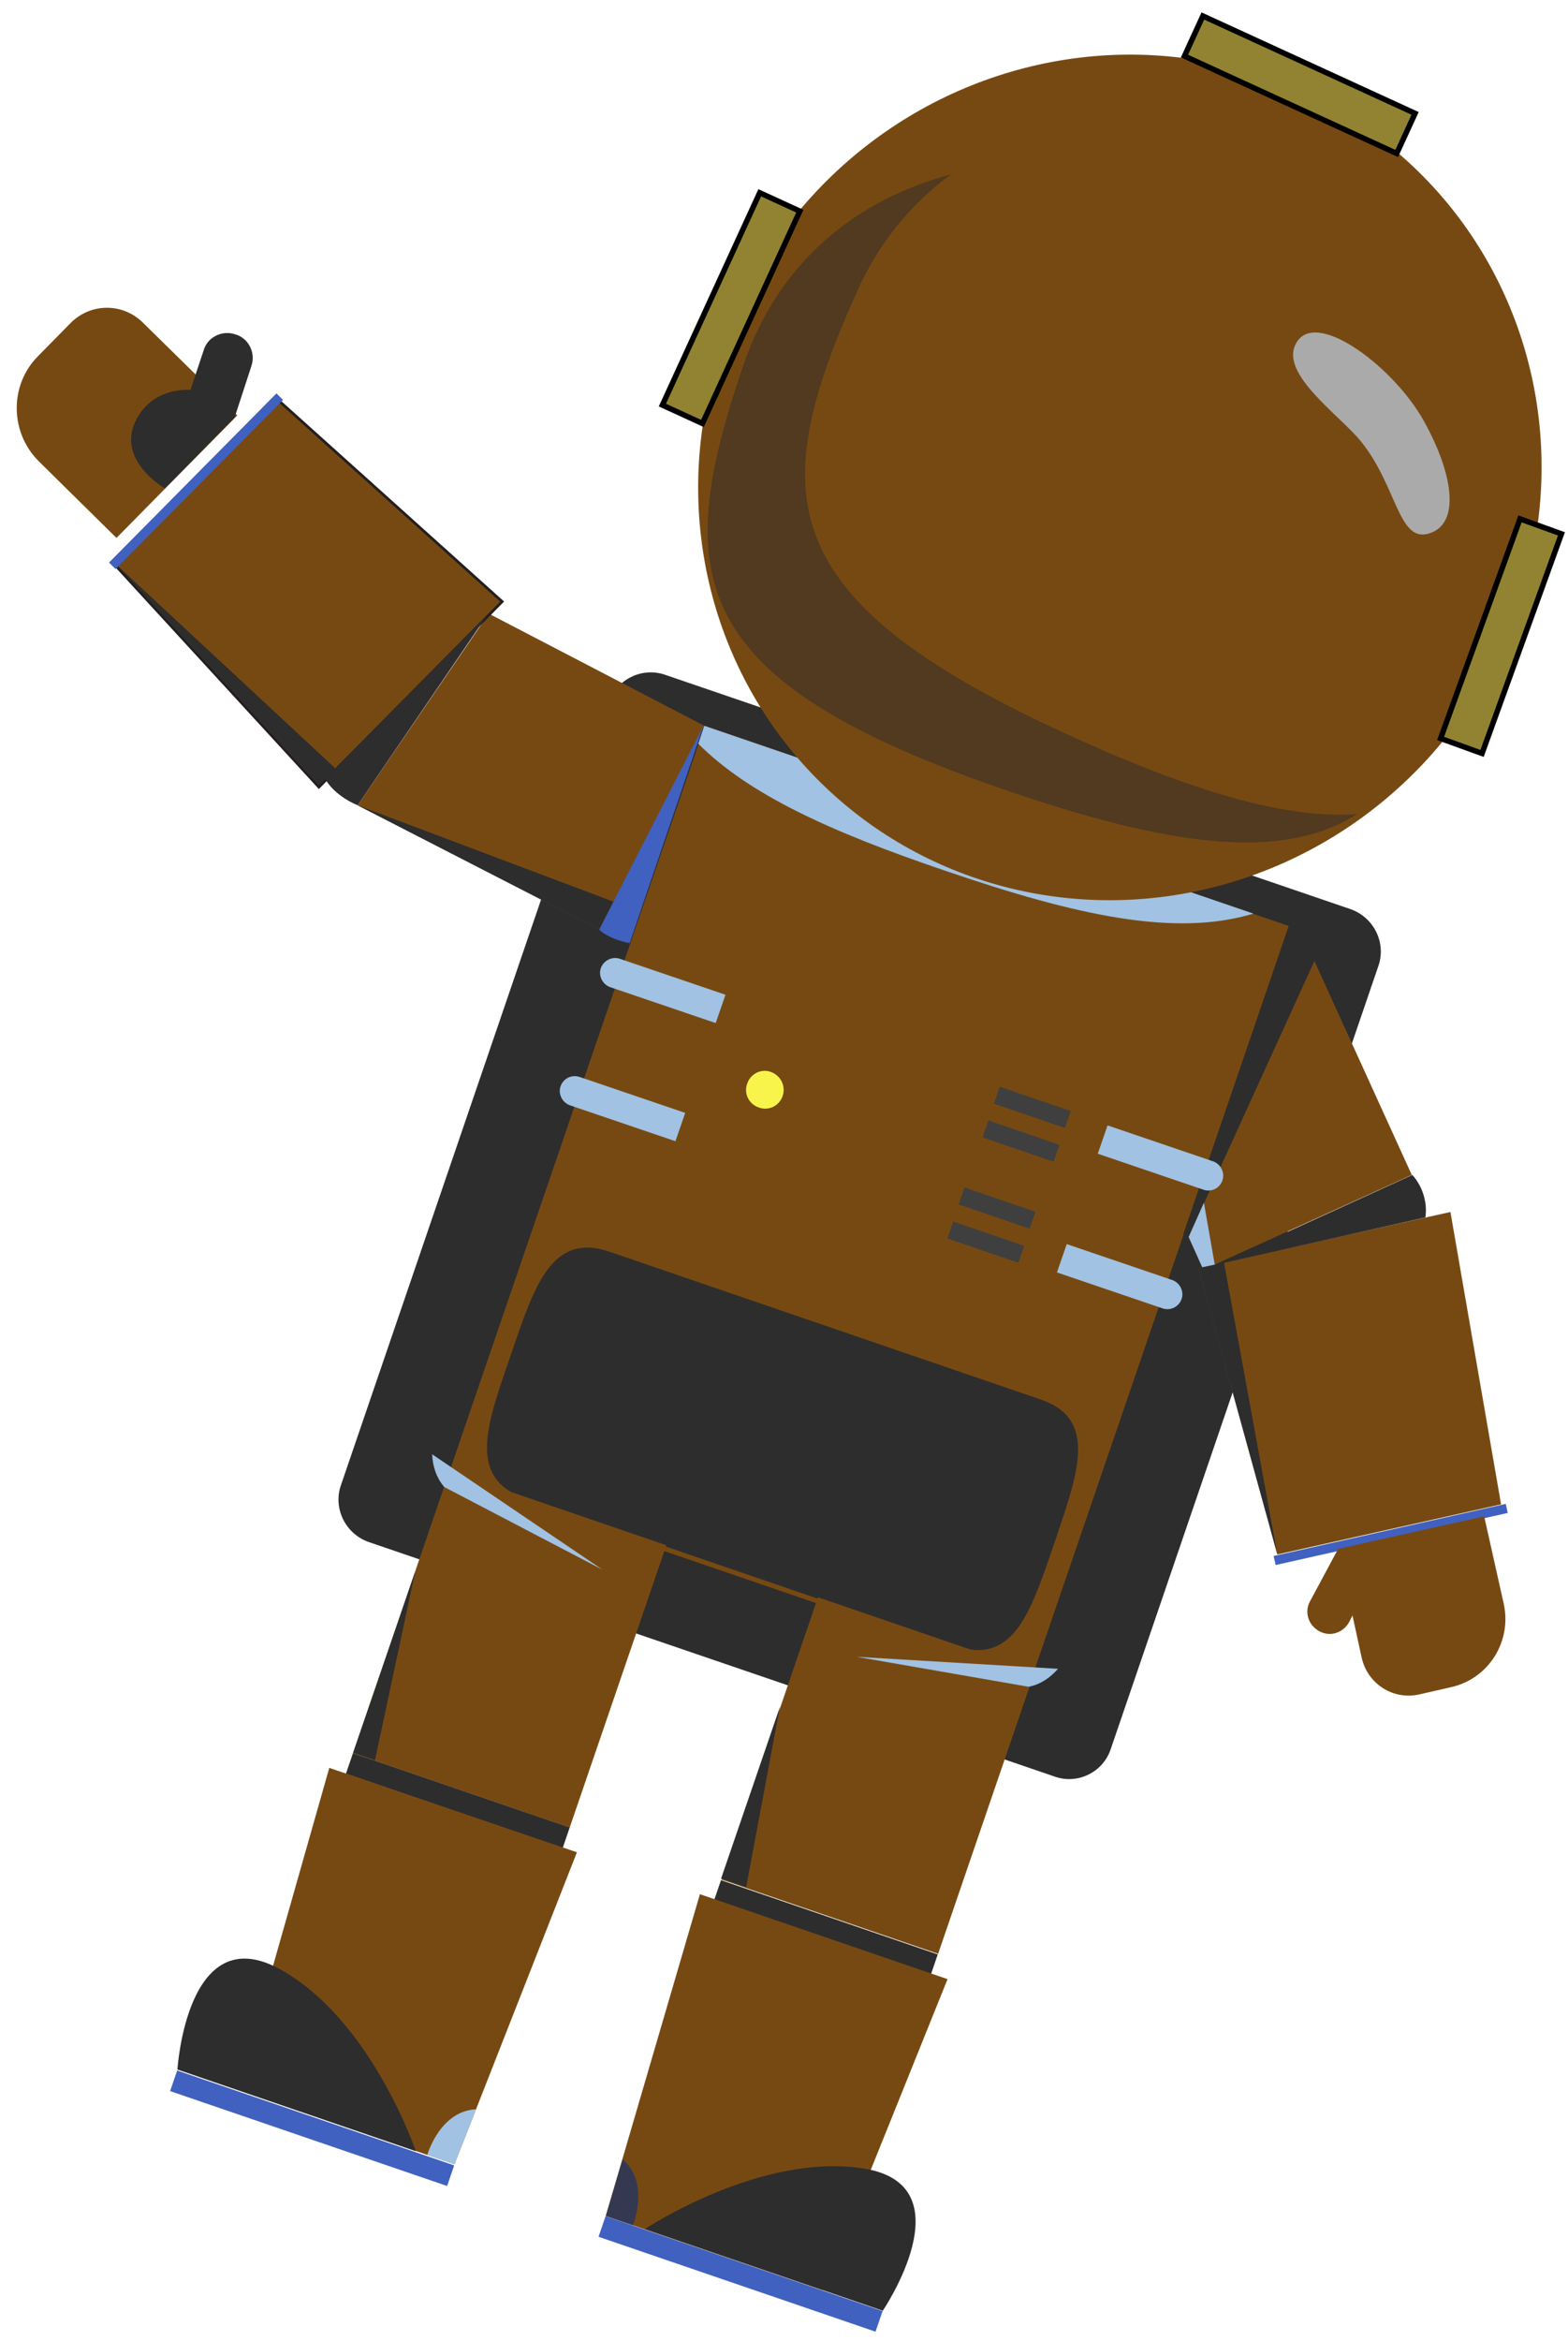<?xml version="1.0" encoding="utf-8"?>
<!-- Generator: Adobe Illustrator 22.1.0, SVG Export Plug-In . SVG Version: 6.00 Build 0)  -->
<svg version="1.1" id="Слой_1" xmlns="http://www.w3.org/2000/svg" xmlns:xlink="http://www.w3.org/1999/xlink" x="0px" y="0px"
	 viewBox="0 0 288.1 430" style="enable-background:new 0 0 288.1 430;" xml:space="preserve">
<style type="text/css">
	.st0{fill:#2D2D2D;}
	.st1{fill:#774912;}
	.st2{fill:#A1C2E2;}
	.st3{fill:#4061BF;}
	.st4{fill:none;stroke:#231F20;stroke-miterlimit:10;}
	.st5{fill:#343951;}
	.st6{fill:#F9F44B;}
	.st7{fill:#3F3F3F;}
	.st8{opacity:0.5;fill:#2D2D2D;enable-background:new    ;}
	.st9{fill:#AAAAAA;}
	.st10{fill:#918331;stroke:#000000;stroke-miterlimit:10;}
</style>
<path id="XMLID_239_" class="st0" d="M193.8,326.3L67.7,283.2c-4.2-1.5-6.5-6.1-5.1-10.3L111.8,129c1.5-4.2,6.1-6.5,10.3-5.1
	L248.2,167c4.2,1.5,6.5,6.1,5.1,10.3l-49.2,143.9C202.7,325.5,198,327.8,193.8,326.3z"/>
<rect id="XMLID_165_" x="86.7" y="163.8" transform="matrix(0.324 -0.946 0.946 0.324 -100.79 300.196)" class="st1" width="145.8" height="113.5"/>
<path id="XMLID_227_" class="st2" d="M128.3,136.6c9.4,9.4,24.4,16.2,45.3,23.3c24.5,8.4,42.4,12.2,56.7,7.9l-100.9-34.5
	L128.3,136.6z"/>
<path id="XMLID_170_" class="st0" d="M191.1,257L112,229.9c-10.8-3.7-13.9,6.6-18.2,19.1l0,0c-4.3,12.5-8.1,22.5,2.7,26.2l79.1,27.1
	c10.8,3.7,13.9-6.6,18.2-19.1l0,0C198,270.7,201.9,260.6,191.1,257z"/>
<rect id="XMLID_167_" x="66.3" y="281.7" transform="matrix(0.324 -0.946 0.946 0.324 -223.121 293.455)" class="st1" width="54.8" height="42.1"/>
<rect id="XMLID_192_" x="82.2" y="309.5" transform="matrix(0.324 -0.946 0.946 0.324 -255.863 303.262)" class="st0" width="4" height="42.1"/>
<polygon id="XMLID_171_" class="st1" points="83.5,397.5 43.7,383.8 60.5,324.7 106,340.2 "/>
<path id="XMLID_172_" class="st0" d="M32.6,380.1c0,0,1.7-27.7,18.7-18.5c16.9,9.2,25.1,33.5,25.1,33.5L32.6,380.1z"/>
<rect id="XMLID_169_" x="55.4" y="363.8" transform="matrix(0.324 -0.946 0.946 0.324 -330.848 318.599)" class="st3" width="4" height="53.8"/>
<path id="XMLID_176_" class="st2" d="M78.5,395.8l5,1.7l4-10.1C80.8,387.7,78.5,395.8,78.5,395.8z"/>
<rect id="XMLID_179_" x="133.9" y="304.9" transform="matrix(0.324 -0.946 0.946 0.324 -199.279 373.09)" class="st1" width="54.8" height="42.1"/>
<rect id="XMLID_193_" x="149.7" y="332.8" transform="matrix(0.324 -0.946 0.946 0.324 -232.155 382.893)" class="st0" width="4" height="42.1"/>
<polygon id="XMLID_180_" class="st1" points="89.8,112.7 65.7,147.9 110.1,170.7 129.4,133.3 "/>
<polygon id="XMLID_181_" class="st4" points="51.3,74 21.7,104 58.6,144.2 91.9,110.5 "/>
<polygon id="XMLID_173_" class="st1" points="51.3,74 21.7,104 58.6,144.2 91.9,110.5 "/>
<rect id="XMLID_185_" x="14.1" y="87.5" transform="matrix(0.704 -0.711 0.711 0.704 -52.108 51.748)" class="st3" width="43.7" height="1.7"/>
<path id="XMLID_182_" class="st1" d="M13,59.3l-6,6.1c-5.3,5.3-5.2,14,0.1,19.3l14.3,14.1l22.2-22.5l-17.3-17
	C22.6,55.6,16.7,55.6,13,59.3z"/>
<polygon id="XMLID_178_" class="st1" points="111.3,407 151.1,420.6 174.1,363.5 128.6,347.9 "/>
<path id="XMLID_177_" class="st0" d="M162.2,424.4c0,0,15.6-23-3.4-26.1s-40.3,11.1-40.3,11.1L162.2,424.4z"/>
<rect id="XMLID_175_" x="134.1" y="390.6" transform="matrix(0.324 -0.946 0.946 0.324 -302.984 411.122)" class="st3" width="4" height="53.8"/>
<path id="XMLID_174_" class="st5" d="M116.3,408.7l-5-1.7l3.1-10.4C119.5,400.9,116.3,408.7,116.3,408.7z"/>
<path id="XMLID_220_" class="st0" d="M43.1,76.7l3.1-9.5c0.8-2.4-0.5-5.1-3-5.8c-2.4-0.8-5.1,0.5-5.8,3L35,71.6
	c-3.3-0.1-7,0.9-9.4,4.5c-5.2,8,4.7,13.6,4.7,13.6L43.1,76.7z"/>
<polygon id="XMLID_190_" class="st1" points="234.7,285.5 275.8,276.3 266.5,222.6 220.2,232.9 "/>
<rect id="XMLID_189_" x="233.6" y="280.9" transform="matrix(0.976 -0.219 0.219 0.976 -55.502 62.783)" class="st3" width="43.7" height="1.7"/>
<path id="XMLID_187_" class="st1" d="M276.3,294.6l-3.6-16.1l-18.9,4.2l0,0l-8,1.8v0.1l-5.1,9.5c-1.1,2-0.3,4.4,1.7,5.5
	s4.4,0.3,5.5-1.7l0.6-1.2l1.7,7.8c1.1,4.8,5.8,7.8,10.6,6.7l5.7-1.3C273.5,308.4,277.8,301.5,276.3,294.6z"/>
<path id="XMLID_197_" class="st0" d="M261.9,223.6c0.4-2.7-0.5-5.7-2.4-7.8l-36.2,16.5L261.9,223.6z"/>
<polygon id="XMLID_195_" class="st1" points="241.5,176.5 218.4,227.2 221.1,233.2 259.4,215.8 "/>
<path id="XMLID_191_" class="st0" d="M236.8,170c2.8,0.4,4.9,4.3,4.7,6.4l-23.2,50.8l-0.9-0.5L236.8,170z"/>
<path id="XMLID_183_" class="st3" d="M110.1,170.7c0.8,1,3.5,2.2,5.6,2.5l13.6-40L110.1,170.7z"/>
<path id="XMLID_200_" class="st0" d="M59.7,143L59.7,143c0,0,1.5,3,6,4.9l24-35.2L59.7,143z"/>
<path id="XMLID_202_" class="st6" d="M143.8,201.3c-0.6,1.8-2.6,2.8-4.4,2.1c-1.8-0.6-2.8-2.6-2.1-4.4c0.6-1.8,2.6-2.8,4.4-2.1
	S144.4,199.5,143.8,201.3z"/>
<rect id="XMLID_203_" x="188" y="196.4" transform="matrix(0.324 -0.946 0.946 0.324 -64.087 316.922)" class="st7" width="3.3" height="13.8"/>
<rect id="XMLID_205_" x="185.9" y="202.6" transform="matrix(0.324 -0.946 0.946 0.324 -71.359 319.121)" class="st7" width="3.3" height="13.8"/>
<rect id="XMLID_207_" x="181.5" y="214.8" transform="matrix(0.324 -0.946 0.946 0.324 -85.876 323.313)" class="st7" width="3.3" height="13.8"/>
<rect id="XMLID_208_" x="179.4" y="221.1" transform="matrix(0.324 -0.946 0.946 0.324 -93.222 325.541)" class="st7" width="3.3" height="13.8"/>
<path id="XMLID_204_" class="st2" d="M106.5,197.8l19.4,6.6l-1.8,5.2l-19.4-6.6c-1.4-0.5-2.2-2.1-1.7-3.5l0,0
	C103.5,198.1,105,197.3,106.5,197.8z"/>
<path id="XMLID_210_" class="st2" d="M113.9,176.1l19.4,6.6l-1.8,5.2l-19.4-6.6c-1.4-0.5-2.2-2.1-1.7-3.5l0,0
	C110.9,176.4,112.5,175.6,113.9,176.1z"/>
<path id="XMLID_212_" class="st2" d="M221.1,218.5l-19.4-6.6l1.8-5.2l19.4,6.6c1.4,0.5,2.2,2.1,1.7,3.5l0,0
	C224.1,218.3,222.5,219,221.1,218.5z"/>
<path id="XMLID_211_" class="st2" d="M213.6,240.3l-19.4-6.6l1.8-5.2l19.4,6.6c1.4,0.5,2.2,2.1,1.7,3.5l0,0
	C216.6,240,215.1,240.8,213.6,240.3z"/>
<path id="XMLID_224_" class="st2" d="M81.6,273.1L81.6,273.1l29.1,15.2l-31.3-21.2C79.5,269.4,80.2,271.4,81.6,273.1z"/>
<path id="XMLID_226_" class="st2" d="M194.4,306.5l-37-2.2l31.6,5.5l0,0C191.1,309.4,192.9,308.2,194.4,306.5z"/>
<polygon id="XMLID_223_" class="st0" points="65.7,147.9 112.7,165.6 110.1,170.7 "/>
<polygon id="XMLID_209_" class="st2" points="221.2,220.9 223.2,232.3 221.1,233.2 218.4,227.2 "/>
<polygon id="XMLID_228_" class="st0" points="21.7,104 61.7,141.2 58.6,144.2 "/>
<polygon id="XMLID_229_" class="st0" points="220.2,232.9 224.9,231.9 234.7,285.5 "/>
<polygon id="XMLID_230_" class="st0" points="76.3,288.6 68.9,323.3 64.9,321.9 "/>
<polygon id="XMLID_231_" class="st0" points="143.3,313.5 137.1,346.6 132.5,345 "/>
<ellipse id="XMLID_168_" transform="matrix(0.675 -0.738 0.738 0.675 2.265 180.363)" class="st1" cx="205.7" cy="87.6" rx="78.5" ry="76.6"/>
<path id="XMLID_236_" class="st8" d="M198.8,136.1c-57.1-25.5-58.3-44.6-41.4-82.4c4.1-9.2,10.1-16.4,17.4-21.7
	c-17.7,4.7-31.8,16.3-38.2,35c-13.4,39.2-10.5,58.1,48.7,78.3c32.7,11.2,51.5,12.2,64.1,4.2C237.3,150.4,221.3,146.2,198.8,136.1z"
	/>
<path id="XMLID_232_" class="st9" d="M238.5,62.5c4-5.3,17.7,5.1,23.1,14.8s6.5,18.2,1.7,20.4c-6.4,2.9-6.3-8.1-13.3-16.7
	C245.8,75.9,234.3,68.1,238.5,62.5z"/>
<rect x="271.8" y="95.5" transform="matrix(0.94 0.34 -0.34 0.94 56.258 -86.882)" class="st10" width="8.1" height="42.9"/>
<rect x="130.3" y="35.1" transform="matrix(0.909 0.417 -0.417 0.909 35.786 -50.836)" class="st10" width="8.1" height="42.9"/>
<rect x="234.9" y="-5.9" transform="matrix(-0.417 0.909 -0.909 -0.417 352.595 -195.159)" class="st10" width="8.1" height="42.9"/>
</svg>
